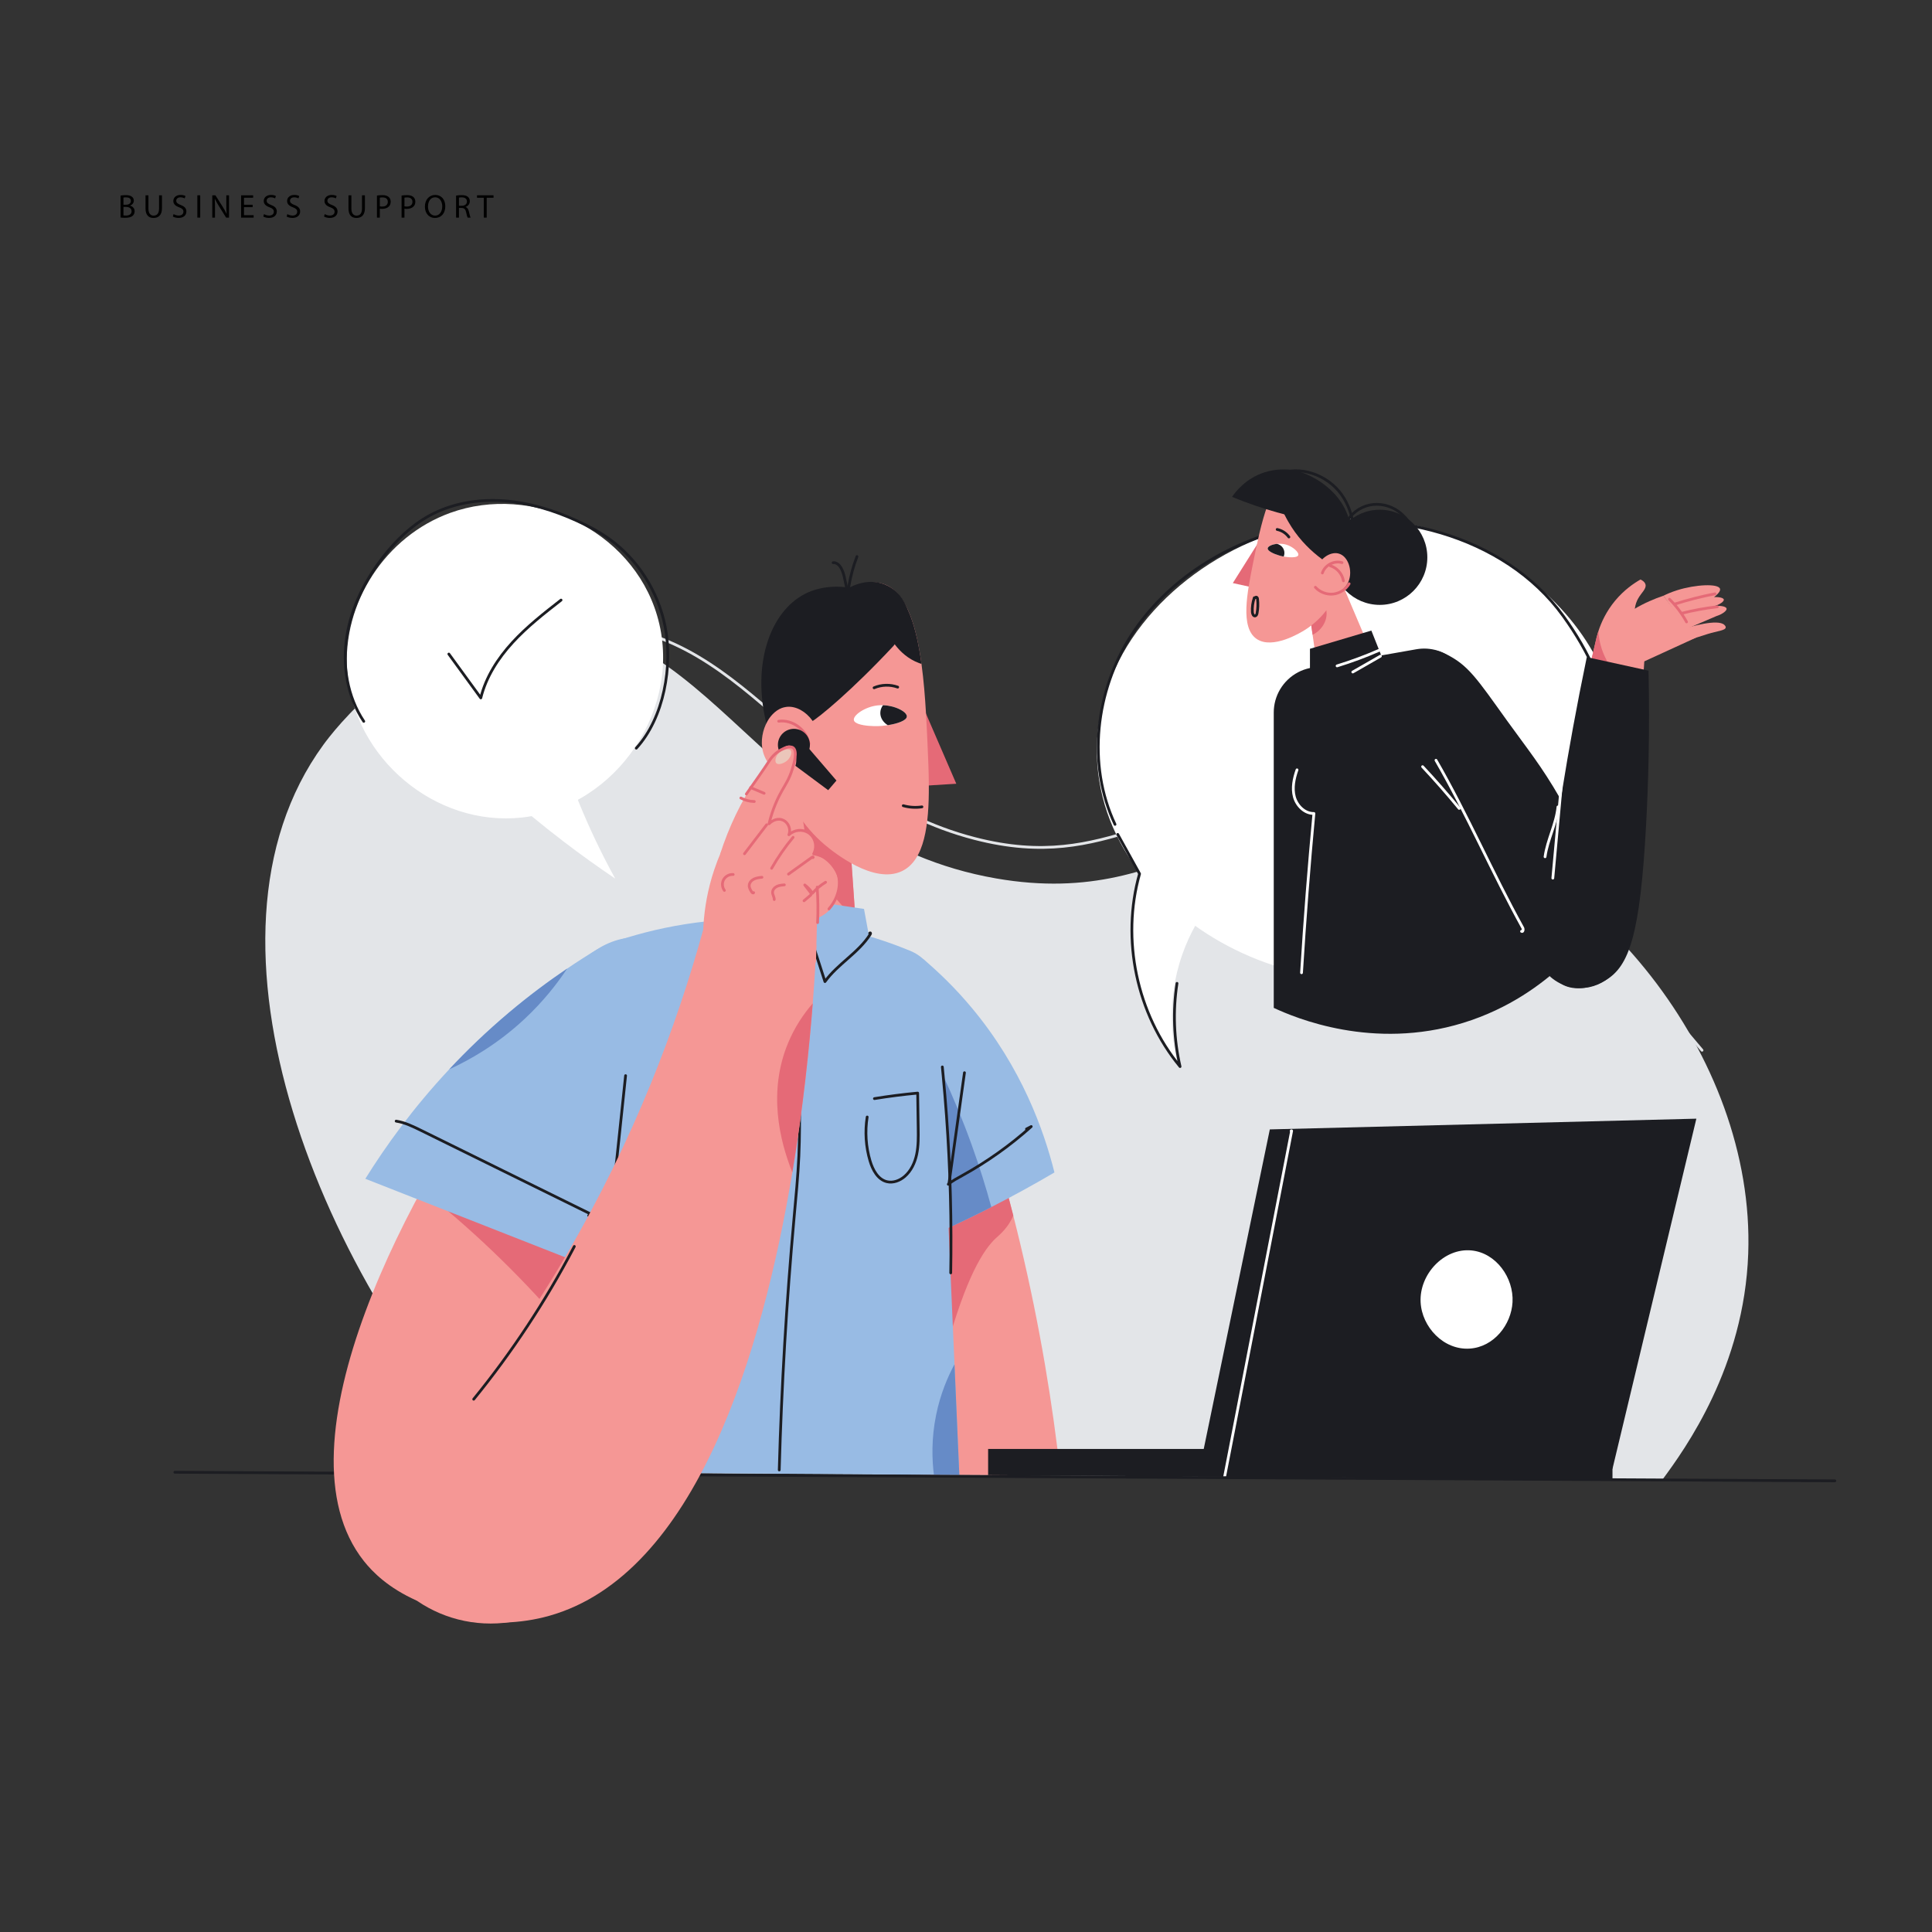 <?xml version="1.0" encoding="iso-8859-1"?>
<!-- Generator: Adobe Illustrator 24.0.1, SVG Export Plug-In . SVG Version: 6.00 Build 0)  -->
<svg version="1.1" id="Layer_1" xmlns="http://www.w3.org/2000/svg" xmlns:xlink="http://www.w3.org/1999/xlink" x="0px" y="0px"
	 viewBox="0 0 700 700" style="enable-background:new 0 0 700 700;" xml:space="preserve">
<rect x="0" y="0" width="700" height="700" fill="#333333" stroke="none"/>
<g>
	<defs>
		<path id="SVGID_1_" d="M80.279,532.589c194.838,1.315,389.677,2.63,584.515,3.945c0-132.267,0-264.534,0-396.801H80.279V532.589z"
			/>
	</defs>
	<clipPath id="SVGID_2_">
		<use xlink:href="#SVGID_1_"  style="overflow:visible;"/>
	</clipPath>
	<g style="clip-path:url(#SVGID_2_);">
		<path style="fill:#E3E5E8;" d="M633.415,454.205c-1.461,41.057-22.698,70.559-31.17,82.01
			c-61.762,83.481-193.15,100.288-290.646,72.453c-73.239-20.91-117.204-64.114-127.484-74.613
			c-67.069-68.501-118.56-193.437-66.99-264.15c3.028-4.152,30.371-40.94,73.5-44.2c66.55-5.03,86.05,77.91,170.3,92.57
			c68.38,11.89,88.22-37.06,151.48-22.52C577.167,310.64,635.968,382.463,633.415,454.205z"/>
		<path style="fill:none;stroke:#E3E5E8;stroke-linecap:round;stroke-linejoin:round;stroke-miterlimit:10;" d="M173.892,234.876
			c7.871-3.548,20.701-8.207,36.622-8.498c59.702-1.094,78.165,60.779,142.645,77.438c49.952,12.905,65.201-17.425,121.902-11.675
			c37.701,3.823,87.269,22.942,141.617,88.388"/>
	</g>
	<g style="clip-path:url(#SVGID_2_);">
		<path style="fill:#F59795;" d="M384.235,534.354c-20.52,0.21-41.03,0.42-61.55,0.62c5.18-60.85,10.36-121.71,15.54-182.57
			c9.14,22.57,18.22,48.44,26.1,77.38c0.95,3.5,1.89,7.05,2.81,10.65c0.83,3.28,1.66,6.61,2.46,9.97
			C376.865,480.795,381.425,509.045,384.235,534.354z"/>
		<path style="fill:#E56A77;" d="M367.135,440.435c-1.8,4.34-5.04,7.03-6,7.89c-4.83,4.29-11.22,14.64-18.39,40.85
			c-0.51-17.1-1.02-34.21-1.53-51.32c7.71-2.69,15.4-5.38,23.11-8.07C365.275,433.285,366.215,436.835,367.135,440.435z"/>
	</g>
	<g style="clip-path:url(#SVGID_2_);">
		<path style="fill:#1C1D22;" d="M614.623,405.317l-30.391,126.858l-117.589,3.444c-7.674-0.051-15.348-0.101-23.021-0.139
			c-3.216-0.025-6.433-0.038-9.649-0.063l2.165-10.434l23.946-115.778L614.623,405.317z"/>
		<path style="fill:#1C1D22;" d="M584.232,524.982v11.346c-17.844-0.114-35.7-0.241-53.544-0.354
			c-18.3-0.114-36.599-0.241-54.899-0.355c-7.077-0.051-14.154-0.101-21.231-0.139c-2.966-0.025-5.933-0.038-8.899-0.063
			c-17.914-0.114-35.84-0.228-53.755-0.342c-11.293-0.076-22.597-0.152-33.89-0.228v-9.864H584.232z"/>
		<path style="fill:#FFFFFF;" d="M533.143,453.059c-9.941-0.978-18.945,8.617-18.429,18.752c0.456,8.966,8.316,17.424,17.782,16.812
			c8.773-0.567,15.071-8.673,15.519-16.812C548.505,462.919,542.014,453.932,533.143,453.059z"/>
		<path style="fill:none;stroke:#FFFFFF;stroke-linecap:round;stroke-linejoin:round;stroke-miterlimit:10;" d="M443.621,535.48
			c0.684-3.495,1.355-7.003,2.039-10.498c7.433-38.407,14.892-76.827,22.325-115.246c0.025-0.165-0.291,0.051-0.127,0.089"/>
	</g>
	<path style="clip-path:url(#SVGID_2_);fill:#FFFFFF;" d="M580.125,299.455l-0.01,0.01c-1.36,2.94-2.91,5.79-4.65,8.56
		c-2.84,4.56-6.17,8.88-9.89,12.92c-1.61,1.74-3.29,3.42-5.04,5.05c-0.43,0.41-0.87,0.81-1.32,1.21c-1.51,1.36-3.07,2.68-4.67,3.95
		c-0.01,0-0.01,0.01-0.01,0.01c-1.01,0.81-2.03,1.59-3.07,2.35l-0.01,0.02c-0.1,0.07-0.19,0.14-0.29,0.21
		c-0.1,0.07-0.19,0.14-0.28,0.2c-0.09,0.07-0.19,0.13-0.28,0.2c0,0.01-0.01,0.01-0.02,0.02c-2.04,1.47-4.14,2.87-6.29,4.2
		c-4.3,2.66-8.8,5.03-13.45,7.07c-2.07,0.91-4.17,1.76-6.29,2.54c-14.05,5.16-29.13,7.42-43.75,5.92c-2.07-0.21-4.15-0.5-6.23-0.88
		c-0.59-0.09-1.19-0.2-1.77-0.32c-0.41-0.08-0.82-0.16-1.24-0.25c-3.36-0.69-6.73-1.58-10.06-2.66c-3.85-1.25-7.66-2.74-11.39-4.46
		c-28.09-12.89-51.63-38.73-52.67-71.21c-1.15-35.89,25.62-65.74,58.4-78.88c0.4-0.16,0.8-0.32,1.21-0.47
		c0.12-0.05,0.24-0.1,0.36-0.15c2.23-0.85,4.48-1.62,6.76-2.32c1.3-0.4,2.61-0.77,3.92-1.11c5.75-1.51,11.59-2.5,17.42-2.92
		c1.03-0.08,2.05-0.14,3.07-0.18h0.16c0.04-0.01,0.09-0.01,0.13-0.01c0.27-0.01,0.54-0.02,0.81-0.02c0.08-0.01,0.15-0.01,0.23-0.01
		c7.11-0.16,14.24,0.53,21.22,1.98c0.52,0.1,1.04,0.21,1.55,0.33c26.97,6.02,51.65,23.25,64.52,46c0.35,0.59,0.67,1.18,0.99,1.78
		v0.01c0.13,0.25,0.26,0.49,0.39,0.74c0.29,0.55,0.57,1.1,0.84,1.66c0.31,0.63,0.61,1.27,0.91,1.92l0.39,0.9
		c0.12,0.26,0.23,0.53,0.34,0.79c1.98,4.68,3.47,9.53,4.39,14.55c0.67,3.57,1.06,7.22,1.12,10.93
		C586.745,280.145,584.405,290.185,580.125,299.455z"/>
	<path style="clip-path:url(#SVGID_2_);fill:#FFFFFF;" d="M416.4,309.02c-2.784,6.412-9.467,24.162-4.54,46.006
		c3.294,14.603,10.374,24.812,14.763,30.204c-1.654-6.758-3.956-20.33,0.685-36.112c2.573-8.749,6.479-15.457,9.701-20.029
		C430.139,322.399,423.27,315.71,416.4,309.02z"/>
	
		<path style="clip-path:url(#SVGID_2_);fill:none;stroke:#1C1D22;stroke-linecap:round;stroke-linejoin:round;stroke-miterlimit:10;" d="
		M403.991,298.687c-10.231-21.661-7.067-48.441,5.925-68.567c12.992-20.127,34.878-33.693,58.249-38.957
		c34.458-7.761,76.741,2.253,98.248,32.054c9.09,12.595,16.947,28.419,17.154,44.232c0.224,17.09-3.772,34.221-11.576,49.429"/>
	
		<path style="clip-path:url(#SVGID_2_);fill:none;stroke:#1C1D22;stroke-linecap:round;stroke-linejoin:round;stroke-miterlimit:10;" d="
		M404.97,302.319c2.635,4.754,5.27,9.507,7.906,14.261c-6.706,23.813-1.042,50.757,14.684,69.854
		c-2.27-9.857-2.65-20.146-1.114-30.144"/>
	<path style="clip-path:url(#SVGID_2_);fill:#1C1D22;" d="M565.641,350.029c-6.717,6.199-18.548,15.371-35.576,20.595
		c-32.673,10.024-60.672-1.788-68.56-5.45v-107c0-1.48,0.19-2.91,0.56-4.28c0-0.03,0.02-0.06,0.02-0.08
		c1.61-5.86,6.38-10.5,12.54-11.78c0.17-0.04,0.34-0.07,0.51-0.1l2.09-0.37h0.01l13.43-2.37l6.88-1.21l2.9-0.51h0.01l12.67-2.23
		c5.24-0.93,10.42,0.73,14.1,4.19c0.47,0.5,0.96,1,1.43,1.51c1.27,1.5,2.28,3.26,2.94,5.21c21.328,62.997,26.401,75.947,28.53,83.72
		C561.338,334.302,564.626,346.315,565.641,350.029z"/>
	<g style="clip-path:url(#SVGID_2_);">
		<path style="fill:#F59795;" d="M596.041,235.445c-0.088,1.388-0.189,2.789-0.278,4.177c-0.227,3.382-0.442,6.765-0.669,10.159
			c-6.348-2.827-12.696-5.667-19.044-8.493c0.063-0.24,0.114-0.492,0.177-0.732c0.631-2.713,1.275-5.414,1.906-8.128
			c0.517,0.088,1.035,0.177,1.552,0.265C585.137,233.615,590.589,234.536,596.041,235.445z"/>
		<g>
			<path style="fill:#F59795;" d="M578.128,232.432c2.875-3.37,7.313-7.768,13.637-11.564c3.998-2.399,7.776-3.974,10.935-5.027
				c3.876,5.091,7.752,10.181,11.628,15.272c-6.264,2.87-12.528,5.74-18.792,8.609C589.733,237.292,583.931,234.862,578.128,232.432
				z"/>
			<path style="fill:#F59795;" d="M593.504,216.906c-0.505,0.896-0.972,2.07-1.174,3.635c-0.152,1.06-0.177,2.297-0.013,3.748
				c-4.291,2.461-8.569,4.909-12.848,7.37c-0.442,0.252-0.896,0.517-1.338,0.77c0.202-0.997,0.517-2.272,0.997-3.736
				c1.022-3.155,2.84-7.181,6.095-11.093c3.231-3.862,6.714-6.247,9.162-7.635c0.694,0.328,1.565,0.896,1.805,1.792
				C596.608,213.347,594.715,214.71,593.504,216.906z"/>
			<path style="fill:#E56A77;" d="M584.316,242.639c-0.252,0.038-5.073,0.606-8.09-2.082c0.631-2.713,1.275-5.414,1.906-8.128
				c0.202-0.997,0.517-2.272,0.997-3.736c0.038,0.732,0.113,1.502,0.24,2.322c0.038,0.214,0.063,0.429,0.101,0.644
				c0.063,0.341,0.139,0.682,0.215,1.035c0.025,0.139,0.063,0.278,0.101,0.429c0.025,0.139,0.063,0.278,0.101,0.417
				C580.997,237.818,582.979,240.884,584.316,242.639z"/>
			<path style="fill:#F59795;" d="M602.7,215.841c1.158-0.571,2.874-1.338,5.027-2.011c6.583-2.059,14.813-2.483,15.46-0.503
				c0.165,0.504-0.089,1.383-2.137,3.016c1.896-0.095,3.389,0.281,3.519,0.88c0.137,0.633-1.208,1.699-3.394,2.388
				c2.399-0.289,4.237,0.179,4.399,0.88c0.166,0.713-1.329,1.985-3.771,2.765c-3.519,1.508-7.039,3.017-10.558,4.525
				C608.398,223.801,605.549,219.821,602.7,215.841z"/>
			<path style="fill:#F59795;" d="M610.367,227.719c2.035-0.622,11.986-3.583,14.391-1.32c0.166,0.156,0.549,0.517,0.503,0.943
				c-0.119,1.111-3.072,1.289-6.505,2.357c-2.977,0.926-5.392,1.727-6.976,2.262C611.31,230.547,610.838,229.133,610.367,227.719z"
				/>
			<path style="fill:none;stroke:#E56A77;stroke-linecap:round;stroke-linejoin:round;stroke-miterlimit:10;" d="M606.733,218.88
				c4.801-1.528,9.691-2.774,14.637-3.73"/>
			<path style="fill:none;stroke:#E56A77;stroke-linecap:round;stroke-linejoin:round;stroke-miterlimit:10;" d="M609.287,222.221
				c4.249-1.082,8.572-1.875,12.929-2.372"/>
			<path style="fill:none;stroke:#E56A77;stroke-linecap:round;stroke-linejoin:round;stroke-miterlimit:10;" d="M604.88,217.112
				c2.447,2.42,4.539,5.199,6.187,8.22"/>
		</g>
	</g>
	<g style="clip-path:url(#SVGID_2_);">
		<circle style="fill:#1C1D22;" cx="499.911" cy="201.925" r="17.237"/>
		<path style="fill:none;stroke:#1C1D22;stroke-linecap:round;stroke-linejoin:round;stroke-miterlimit:10;" d="M487.803,189.381
			c1.649-3.24,4.845-5.626,8.401-6.381s7.404,0.103,10.362,2.217c0.988,0.706,1.878,1.542,2.702,2.433
			c1.286,1.391,2.437,2.957,3.033,4.755c0.596,1.798,0.582,3.862-0.359,5.506"/>
	</g>
	<g style="clip-path:url(#SVGID_2_);">
		<path style="fill:#F59795;" d="M500.517,244.986c-7.421,1.262-14.842,2.524-22.263,3.773c-0.896-6.247-1.779-12.507-2.675-18.767
			c-0.164-1.186-0.341-2.373-0.505-3.559c0.669-3.407,1.338-6.828,2.006-10.235c1.174-6.02,2.36-12.027,3.534-18.047
			C487.253,213.763,493.879,229.375,500.517,244.986z"/>
		<path style="fill:#E56A77;" d="M475.579,229.993c-0.164-1.186-0.341-2.373-0.505-3.559c0.669-3.407,1.338-6.828,2.006-10.235
			c1.717,1.098,2.966,2.739,3.407,4.606C481.271,224.238,479.289,228.176,475.579,229.993z"/>
	</g>
	<path style="clip-path:url(#SVGID_2_);fill:#1C1D22;" d="M474.622,235.071c7.416-2.2,14.831-4.399,22.247-6.599
		c2.325,5.845,4.651,11.689,6.976,17.534c-9.741,2.137-19.482,4.273-29.223,6.41C474.622,246.635,474.622,240.853,474.622,235.071z"
		/>
	<g style="clip-path:url(#SVGID_2_);">
		<path style="fill:#E56A77;" d="M457.501,194.048c-3.61,5.739-7.219,11.478-10.829,17.217c2.667,0.582,5.334,1.164,8.001,1.747
			C455.616,206.691,456.558,200.369,457.501,194.048z"/>
		<path style="fill:#F59795;" d="M468.862,171.399c-8.497,1.008-12.154,19.191-14.797,32.329
			c-2.238,11.129-4.758,23.655,1.225,27.759c5.793,3.973,16.053-2.353,17.334-3.142c10.298-6.35,16.732-19.686,14.843-32.629
			C485.703,183.619,476.467,170.496,468.862,171.399z"/>
		<path style="fill:#1C1D22;" d="M462.59,171.349c-3.791,3.718,3.522,16.516,4.166,17.645c6.171,10.8,15.621,16.242,20.703,18.668
			c0.674-1.673,5.648-14.593-1.423-25.492C479.755,172.486,466.187,167.822,462.59,171.349z"/>
		<path style="fill:#1C1D22;" d="M468.113,170.313c-2.112-0.3-5.758-0.52-9.931,0.814c-6.863,2.195-10.583,7.135-11.79,8.9
			c2.599,1.071,5.35,2.117,8.25,3.112c5.495,1.886,10.717,3.312,15.557,4.394C469.503,181.794,468.808,176.053,468.113,170.313z"/>
		<path style="fill:#FFFFFF;" d="M459.314,198.677c-0.103,0.919,2.011,1.95,4.091,2.561c0.548,0.167,1.083,0.301,1.589,0.394
			c0.037,0.01,0.076,0.014,0.115,0.018c0.551,0.1,1.249,0.192,1.966,0.244c1.497,0.099,3.048-0.011,3.309-0.721
			c0.371-1.01-1.927-3.159-4.449-3.868c-0.466-0.137-0.943-0.217-1.425-0.258c-0.644-0.06-1.286-0.051-1.884,0.013
			C460.828,197.262,459.385,197.948,459.314,198.677z"/>
		<path style="fill:#1C1D22;" d="M459.314,198.677c-0.103,0.919,2.011,1.95,4.091,2.561c0.548,0.167,1.083,0.301,1.589,0.394
			c0.037,0.01,0.076,0.014,0.115,0.018c0.698-1.67-0.05-3.594-1.708-4.348c-0.255-0.116-0.513-0.199-0.774-0.243
			C460.828,197.262,459.385,197.948,459.314,198.677z"/>
		<path style="fill:none;stroke:#1C1D22;stroke-linecap:round;stroke-linejoin:round;stroke-miterlimit:10;" d="M462.743,191.83
			c1.689,0.339,3.237,1.333,4.246,2.728"/>
		<path style="fill:none;stroke:#1C1D22;stroke-linecap:round;stroke-linejoin:round;stroke-miterlimit:10;" d="M488.909,204.067
			c2.759-8.242,2.178-17.883-2.894-24.941c-5.071-7.058-15.022-10.697-23.005-7.26"/>
		<path style="fill:#F59795;" d="M477.011,205.895c1.54-3.915,5.116-6.019,7.875-5.369c3.608,0.849,5.288,6.279,3.729,10.126
			c-1.459,3.602-5.748,5.791-10.172,4.808L477.011,205.895z"/>
		<path style="fill:none;stroke:#E56A77;stroke-linecap:round;stroke-linejoin:round;stroke-miterlimit:10;" d="M488.808,211.507
			c-1.201,2.059-3.419,3.49-5.79,3.735c-2.371,0.245-4.835-0.702-6.432-2.471"/>
		<path style="fill:none;stroke:#E56A77;stroke-linecap:round;stroke-linejoin:round;stroke-miterlimit:10;" d="M486.231,203.852
			c-2.845-0.856-6.213,0.918-7.116,3.749"/>
		<path style="fill:none;stroke:#E56A77;stroke-linecap:round;stroke-linejoin:round;stroke-miterlimit:10;" d="M481.953,204.972
			c2.443,0.741,4.377,2.947,4.793,5.466"/>
		<path style="fill:none;stroke:#1C1D22;stroke-linecap:round;stroke-linejoin:round;stroke-miterlimit:10;" d="M454.456,216.58
			c-0.572,1.668-0.81,3.449-0.697,5.208c0.042,0.659,0.418,1.527,1.057,1.362c0.419-0.108,0.58-0.608,0.656-1.034
			c0.295-1.644,0.353-3.33,0.174-4.991c-0.026-0.237-0.066-0.493-0.239-0.658c-0.173-0.164-0.522-0.146-0.592,0.082"/>
	</g>
	
		<path style="clip-path:url(#SVGID_2_);fill:none;stroke:#FFFFFF;stroke-linecap:round;stroke-linejoin:round;stroke-miterlimit:10;" d="
		M515.43,277.776c4.582,4.896,9.005,9.94,13.259,15.123"/>
	
		<path style="clip-path:url(#SVGID_2_);fill:none;stroke:#FFFFFF;stroke-linecap:round;stroke-linejoin:round;stroke-miterlimit:10;" d="
		M469.935,278.925c-1.11,3.14-1.83,6.58-0.96,9.8c0.88,3.22,3.75,6.08,7.08,6.01c-1.8,19.21-3.3,38.45-4.49,57.71"/>
	<g style="clip-path:url(#SVGID_2_);">
		<path style="fill:#1C1D22;" d="M588.825,341.695c0,9.01-7.3,16.31-16.3,16.31c-5.92,0-11.11-3.16-13.96-7.89
			c-0.04,0.01-0.07,0.02-0.11,0.03c-1.53-3.03-3.54-7.06-5.89-11.89c-0.27-0.57-0.49-1.04-0.65-1.36c-0.02-0.04-0.04-0.08-0.06-0.12
			v-0.01c-0.06-0.12-0.1-0.21-0.13-0.26c-0.38-0.78-0.76-1.56-1.14-2.34c-0.09-0.18-0.17-0.36-0.26-0.54
			c-8.31-17.05-16.63-34.11-24.93-51.17c-6.73-20.62-12.82-43.56-7.12-46.55c0.96-0.5,2.3-0.48,5.58,1.09
			c8.14,3.88,11.48,9.23,22.16,24.09c7.12,9.9,12.53,16.47,19.23,28.17c0.08,0.14,0.16,0.27,0.25,0.41v0.01
			c3.7,6.22,7.01,12.36,9.97,18.35c1.1,2.19,2.14,4.35,3.13,6.49c3.02,6.52,5.64,12.82,7.93,18.83c0,0,0,0,0,0.01
			C587.985,335.795,588.825,338.645,588.825,341.695z"/>
		<path style="fill:none;stroke:#FFFFFF;stroke-linecap:round;stroke-linejoin:round;stroke-miterlimit:10;" d="M520.28,275.453
			c11.393,19.743,20.409,40.767,31.434,60.717c0.304,0.55,0.079,1.639-0.431,1.272"/>
		<path style="fill:none;stroke:#FFFFFF;stroke-linecap:round;stroke-linejoin:round;stroke-miterlimit:10;" d="M564.48,292.358
			c-0.619,6.201-3.835,11.889-4.679,18.063"/>
	</g>
	
		<path style="clip-path:url(#SVGID_2_);fill:none;stroke:#FFFFFF;stroke-linecap:round;stroke-linejoin:round;stroke-miterlimit:10;" d="
		M499.811,235.556c-5.005,2.196-10.136,4.104-15.361,5.709"/>
	
		<path style="clip-path:url(#SVGID_2_);fill:none;stroke:#FFFFFF;stroke-linecap:round;stroke-linejoin:round;stroke-miterlimit:10;" d="
		M500.157,237.746c-3.337,1.911-6.674,3.823-10.011,5.734"/>
	<g style="clip-path:url(#SVGID_2_);">
		<path style="fill:#1C1D22;" d="M581.614,355.234c8.686-5.06,12.633-16.416,14.802-56.438c0.786-14.495,1.376-33.452,0.88-55.806
			c-7.457-1.634-14.915-3.268-22.373-4.902c-7.456,35.93-11.566,64.314-13.952,84.087c-1.563,12.959-3.263,29.492,4.929,34.417
			C570.529,359.374,577.219,357.794,581.614,355.234z"/>
		<path style="fill:none;stroke:#FFFFFF;stroke-linecap:round;stroke-linejoin:round;stroke-miterlimit:10;" d="M565.688,284.42
			c-1.023,11.247-2.047,22.493-3.07,33.74"/>
	</g>
	<g style="clip-path:url(#SVGID_2_);">
		<path style="fill:#F59795;" d="M310.835,345.945c-15.66-1.96-31.32-3.92-46.98-5.87c6.41-28.68,12.82-57.36,19.23-86.04
			c5.17,11.25,10.33,22.51,15.5,33.77c3.23,7.04,6.46,14.08,9.69,21.12c0.07,1.03,0.14,2.07,0.21,3.1c0.2,2.82,0.4,5.64,0.59,8.46
			c0.28,4.08,0.57,8.17,0.85,12.25C310.235,337.134,310.535,341.535,310.835,345.945z"/>
		<path style="fill:#E56A77;" d="M309.925,332.735c-4.23-3.61-9.38-9.1-13.36-16.89c-7.48-14.66-6.13-28.4-5.39-33.43
			c1.67,0.93,3.34,1.87,5.01,2.8c4.11,8.94,8.21,17.88,12.3,26.81c0.2,2.82,0.4,5.64,0.59,8.46
			C309.355,324.565,309.645,328.655,309.925,332.735z"/>
	</g>
	<g style="clip-path:url(#SVGID_2_);">
		<path style="fill:none;stroke:#1C1D22;stroke-linecap:round;stroke-linejoin:round;stroke-miterlimit:10;" d="M322.503,289.74
			c3.133,0.804,6.449,0.889,9.619,0.247"/>
		<path style="fill:#E56A77;" d="M332.8,252.32c4.562,10.549,9.123,21.098,13.685,31.647c-4.619,0.285-9.238,0.57-13.856,0.855
			C332.686,273.989,332.743,263.155,332.8,252.32z"/>
		<path style="fill:#F59795;" d="M336.535,284.585c0.07,14.22-1.52,27.09-9.72,31.03c-10.19,4.9-24.72-6.8-27.83-9.41
			c-0.17-0.14-0.3-0.26-0.4-0.34c-7.56-6.45-13.18-15.41-16.22-25.34v-0.01c-0.03-0.09-0.06-0.18-0.09-0.28v-0.01
			c-0.94-3.13-1.63-6.35-2.03-9.62c-0.12-0.89-0.21-1.77-0.28-2.66c-0.01-0.01,0-0.02,0-0.02c-0.02-0.26-0.04-0.54-0.06-0.8
			c-0.18-2.79-0.16-5.6,0.09-8.4c0.31-3.82,1.03-7.63,2.17-11.36c4.25-13.82,14.71-27.53,24.89-33.37c0.1-0.07,0.2-0.12,0.3-0.18
			c4.32-2.42,8.57-3.41,12.27-2.38c2.41,0.67,4.45,2.16,6.19,4.29c1.6,1.97,2.93,4.5,4.05,7.43c1.88,4.91,3.14,10.96,4.01,17.41
			c0.8,5.85,1.29,12.03,1.64,18.02v0.01c0.22,3.73,0.38,7.38,0.54,10.83C336.285,274.425,336.505,279.595,336.535,284.585z"/>
		<path style="fill:#1C1D22;" d="M328.675,220.644c-0.072,1.964-0.429,4.948-1.858,8.244c-0.939,2.166-2.076,3.854-3.049,5.08v0.01
			c-14.979,16.098-27.38,26.284-29.87,27.58c-2.37,1.233-4.87,2.34-4.87,2.34c-0.74,0.33-1.47,0.64-2.18,0.93h-0.01
			c-2.65,1.08-5.05,1.92-7.13,2.58c-0.11,0.03-0.22,0.07-0.32,0.1c-0.28,0.09-0.55,0.17-0.82,0.25c-0.19-0.79-0.67-2.98-1.01-6.07
			v-0.01c-4.995-20.995,1.339-39.871,13.997-46.457c2.608-1.357,7.961-3.481,16.213-2.298c0.435-0.261,7.133-4.128,13.926-0.659
			C326.715,214.828,328.359,219.648,328.675,220.644z"/>
		<path style="fill:#FFFFFF;" d="M328.565,259.604c-0.07,1.48-3.46,2.62-6.91,3.14c-0.21,0.03-0.41,0.06-0.61,0.09
			c-0.96,0.14-1.89,0.23-2.76,0.25c-0.06,0.01-0.13,0.01-0.2,0c-0.95,0.03-2.14,0-3.35-0.1c-2.54-0.22-5.11-0.81-5.36-2.06
			c-0.36-1.79,4.04-4.8,8.45-5.33c0.7-0.09,1.4-0.11,2.09-0.08c0.13,0,0.25,0.01,0.37,0.02c1.09,0.06,2.16,0.24,3.15,0.5
			C326.395,256.845,328.635,258.364,328.565,259.604z"/>
		<path style="fill:none;stroke:#1C1D22;stroke-linecap:round;stroke-linejoin:round;stroke-miterlimit:10;" d="M325.253,248.956
			c-2.747-0.988-5.865-0.901-8.553,0.239"/>
		<path style="fill:#F59795;" d="M297.045,267.114l-4.14,13.31l-0.16,0.53l-0.57,1.82c-3.17,0.21-6.17-0.49-8.7-1.83
			c-0.41-0.22-0.81-0.46-1.2-0.71v-0.01c-1.87-1.22-3.42-2.82-4.51-4.67c-0.63-1.08-1.1-2.25-1.39-3.47
			c-0.85-3.57-0.1-7.64,1.7-10.78v-0.01c0.54-0.96,1.19-1.83,1.92-2.57c0.95-0.98,2.05-1.74,3.25-2.2c0.46-0.16,0.93-0.29,1.41-0.36
			c0.2-0.04,0.39-0.06,0.59-0.08c3.22-0.25,6.74,1.68,9.17,5.09C295.605,262.835,296.535,264.845,297.045,267.114z"/>
		<path style="fill:none;stroke:#E56A77;stroke-linecap:round;stroke-linejoin:round;stroke-miterlimit:10;" d="M282.13,261.31
			c4.988-0.698,10.172,3.146,10.951,8.123"/>
		<path style="fill:#1C1D22;" d="M328.565,259.604c-0.07,1.48-3.46,2.62-6.91,3.14c-1.64-1.01-2.7-2.61-2.7-4.41
			c0-1.03,0.35-2,0.96-2.82c0.13,0,0.25,0.01,0.37,0.02c1.09,0.06,2.16,0.24,3.15,0.5
			C326.395,256.845,328.635,258.364,328.565,259.604z"/>
		<path style="fill:none;stroke:#1C1D22;stroke-linecap:round;stroke-linejoin:round;stroke-miterlimit:10;" d="M310.495,201.655
			c-1.33,3.45-2.31,7.02-2.91,10.66c-0.09,0.5-0.17,1-0.23,1.5c-0.04,0.21-0.06,0.43-0.09,0.64"/>
		<path style="fill:none;stroke:#1C1D22;stroke-linecap:round;stroke-linejoin:round;stroke-miterlimit:10;" d="M308.205,216.285
			c-0.51-0.71-0.87-1.48-1.15-2.29c-0.15-0.44-0.27-0.88-0.38-1.34c-0.57-2.31-0.78-4.8-1.95-6.86c-0.6-1.06-1.65-2.06-2.85-1.92"/>
		<path style="fill:none;stroke:#1C1D22;stroke-linecap:round;stroke-linejoin:round;stroke-miterlimit:10;" d="M327.274,291.917
			c2.189,0.62,4.512,0.765,6.762,0.422"/>
		<g>
			<circle style="fill:#1C1D22;" cx="287.648" cy="269.873" r="5.8"/>
			<polygon style="fill:#1C1D22;" points="283.754,274.167 300.069,286.298 303.063,282.807 291.111,268.894 			"/>
		</g>
		<path style="fill:#1C1D22;" d="M333.875,240.565c-0.3-0.1-0.6-0.21-0.91-0.32c-3.91-1.48-6.72-4.07-8.68-6.65v-0.01
			c-2.52-3.31-3.63-6.59-3.92-7.47c1.81-3.46,3.62-6.93,5.45-10.39c1.6,1.97,2.93,4.5,4.05,7.43
			C331.745,228.065,333.005,234.114,333.875,240.565z"/>
	</g>
	<g style="clip-path:url(#SVGID_2_);">
		<g>
			<path style="fill:#FFFFFF;" d="M163.076,185.845c-23.243,8.428-39.157,32.434-37.287,57.447
				c2.334,31.218,31.801,56.423,63.439,52.9c34.319-3.822,58.645-40.052,48.847-73.186
				C228.841,191.779,192.779,175.075,163.076,185.845z"/>
			<path style="fill:#FFFFFF;" d="M182.22,286.797c6.698,5.944,14.047,12.05,22.072,18.178c6.357,4.854,12.581,9.294,18.605,13.355
				c-2.328-4.228-4.643-8.707-6.904-13.438c-4.292-8.984-7.782-17.604-10.633-25.67C197.647,281.746,189.933,284.271,182.22,286.797
				z"/>
		</g>
		<path style="fill:none;stroke:#1C1D22;stroke-linecap:round;stroke-linejoin:round;stroke-miterlimit:10;" d="M131.799,261.358
			c-5.979-8.926-7.814-20.271-6.12-30.88c1.693-10.609,6.717-20.503,13.349-28.954c4.612-5.878,10.098-11.191,16.662-14.759
			c8.129-4.419,17.634-5.975,26.863-5.312c9.229,0.663,18.209,3.462,26.627,7.302c3.913,1.785,7.734,3.803,11.245,6.286
			c10.572,7.475,18.008,19.175,20.537,31.873c2.839,14.255-0.34,33.122-10.428,44.161"/>
		<path style="fill:none;stroke:#1C1D22;stroke-linecap:round;stroke-linejoin:round;stroke-miterlimit:10;" d="M162.625,236.974
			c3.86,5.297,7.719,10.594,11.579,15.891c1.863-7.568,6.22-14.337,11.485-20.083s11.443-10.567,17.589-15.359"/>
	</g>
	<g style="clip-path:url(#SVGID_2_);">
		<path style="fill:#98BBE4;" d="M382.045,424.805c-7.13,4.19-14.75,8.4-22.87,12.54c-2.36,1.21-4.76,2.41-7.21,3.6
			c-2.5,1.21-4.97,2.39-7.42,3.52c-4.8,2.23-9.5,4.3-14.09,6.24c1.34-34.42,2.68-68.84,4.02-103.25
			c5.73,4.84,11.79,10.71,17.69,17.8C370.155,386.835,378.195,409.455,382.045,424.805z"/>
		<path style="fill:#668BC7;" d="M359.175,437.345c-2.36,1.21-4.76,2.41-7.21,3.6c-2.5,1.21-4.97,2.39-7.42,3.52
			c-0.15-18.27-1.1-36.54-2.82-54.73c3.51,7.53,7.01,15.86,10.3,24.98C354.885,422.645,357.235,430.225,359.175,437.345z"/>
		<path style="fill:#98BBE4;" d="M347.605,534.895c-3.05,0.01-6.11,0.02-9.16,0.02c-55.72,0.15-111.43,0.3-167.14,0.44
			c10.47-57.25,20.95-114.51,31.43-171.76c1.86-10.2,9.03-18.64,18.83-22.04c15.01-5.21,36.16-10,61.28-8.17
			c19.18,1.39,35.09,6.23,46.87,11.08c4.49,1.84,7.86,5.53,9.38,9.98c0.77,2.24,0.86,4.1,0.89,4.73c0.2,5.58,2.3,53.93,5.39,124.74
			c0.15,3.41,0.3,6.87,0.46,10.39c0.45,10.16,0.9,20.73,1.38,31.67C347.345,528.925,347.475,531.895,347.605,534.895z"/>
		<polygon style="fill:#98BBE4;" points="316.7,349.166 313.045,329.325 259.453,321.436 257.896,343.829 		"/>
		<path style="fill:none;stroke:#1C1D22;stroke-linecap:round;stroke-linejoin:round;stroke-miterlimit:10;" d="M344.465,461.185
			c0.08-4.45,0.11-8.89,0.1-13.34c-0.06-19.4-1.01-38.8-2.84-58.11v-0.01c-0.09-1.05-0.2-2.1-0.3-3.15"/>
		<path style="fill:none;stroke:#1C1D22;stroke-linecap:round;stroke-linejoin:round;stroke-miterlimit:10;" d="M292.721,336.55
			c2.058,6.365,4.115,12.73,6.173,19.096c4.628-6.433,12.167-10.413,16.394-17.116c0.099-0.156,0.192-0.371,0.07-0.51
			s-0.381,0.155-0.2,0.191"/>
		<path style="fill:none;stroke:#1C1D22;stroke-linecap:round;stroke-linejoin:round;stroke-miterlimit:10;" d="M292.629,336.254
			c-4.617,6.577-8.384,13.749-11.178,21.283c-2.31-2.948-4.594-5.917-6.85-8.906c-3.744-4.959-7.416-9.978-10.805-15.186"/>
		<path style="fill:none;stroke:#1C1D22;stroke-linecap:round;stroke-linejoin:round;stroke-miterlimit:10;" d="M316.82,398.043
			c5.199-0.844,10.426-1.51,15.671-1.997c0.063,4.272,0.126,8.544,0.189,12.815c0.046,3.118,0.089,6.266-0.543,9.32
			c-0.633,3.054-2.007,6.048-4.374,8.079c-1.75,1.501-4.143,2.424-6.388,1.896c-3.314-0.779-5.179-4.283-6.146-7.547
			c-1.521-5.134-1.878-10.61-1.035-15.899"/>
		<path style="fill:none;stroke:#1C1D22;stroke-linecap:round;stroke-linejoin:round;stroke-miterlimit:10;" d="M289.482,356.699
			c0.066,13.849,0.132,27.698,0.199,41.547c0.033,6.856,0.065,13.716-0.238,20.566c-0.33,7.453-1.057,14.881-1.727,22.311
			c-2.744,30.423-4.539,60.932-5.382,91.467"/>
		<path style="fill:none;stroke:#1C1D22;stroke-linecap:round;stroke-linejoin:round;stroke-miterlimit:10;" d="M349.441,388.663
			c-1.869,13.383-3.738,26.765-5.607,40.148"/>
		<path style="fill:none;stroke:#1C1D22;stroke-linecap:round;stroke-linejoin:round;stroke-miterlimit:10;" d="M343.592,429.079
			c1.517-1.258,3.276-2.18,5.002-3.132c8.984-4.954,17.403-10.932,25.043-17.78c-0.572,0.296-1.145,0.593-1.717,0.889"/>
		<path style="fill:#668BC7;" d="M347.605,534.895c-3.05,0.01-6.11,0.02-9.16,0.02c-0.81-6.07-1.01-13.72,0.73-22.25
			c1.54-7.59,4.19-13.77,6.66-18.36c0.45,10.16,0.9,20.73,1.38,31.67C347.345,528.925,347.475,531.895,347.605,534.895z"/>
	</g>
</g>
<path style="fill:none;stroke:#1C1D22;stroke-linecap:round;stroke-linejoin:round;stroke-miterlimit:10;" d="M63.355,533.425
	c20.02,0.1,40.04,0.21,60.05,0.31c6.84,0.04,13.7,0.07,20.53,0.11c13.39,0.07,26.79,0.14,40.18,0.21
	c31.42,0.16,62.83,0.32,94.24,0.48c8.46,0.05,16.92,0.09,25.38,0.13c13.19,0.07,26.38,0.14,39.57,0.21
	c20.91,0.1,41.83,0.21,62.74,0.32c3.47,0.02,6.92,0.03,10.38,0.05c8.26,0.04,16.53,0.09,24.79,0.13c3.8,0.03,7.59,0.04,11.39,0.06
	c17.56,0.09,35.13,0.19,52.69,0.27c20.83,0.11,41.67,0.22,62.51,0.33c11.48,0.06,22.96,0.12,34.44,0.18
	c3.56,0.01,7.12,0.03,10.67,0.05c17.31,0.08,34.58,0.18,51.88,0.27"/>
<g>
	<g>
		<path style="fill:#F59795;" d="M260.895,309.529c3.234-10.095,7.627-19.104,12.983-27.144c0.011-0.016,0.029-0.044,0.04-0.06
			c1.34-2.007,8.916-13.349,12.495-12.115c1.962,0.676,2.087,4.913,2.091,5.16c0.062,3.079-1.805,4.298-5.512,11.31
			c-3.415,6.461-4.545,6.895-5.92,15.841c-0.335,2.18-2.46,5.889-6.385,7.602C266.251,312.059,261.799,309.976,260.895,309.529z"/>
		<path style="fill:#F59795;" d="M255.305,350.033c-0.921-7.7-1.365-20.471,3.481-34.932c1.504-4.489,3.29-8.458,5.123-11.902
			c1.539-2.891,5.148-3.179,10.704-5.018c6.326-2.094,8.239-1.479,9.253-0.963c1.987,1.011,3.015,2.909,3.533,4.181
			c2.488-1.077,5.358-0.36,6.939,1.668c1.378,1.768,1.563,4.256,0.462,6.312c6.099,1.987,9.864,7.754,9.186,13.419
			c-0.522,4.362-3.617,8.16-7.949,9.926c-0.132,5.286-0.263,10.573-0.395,15.859c-2.803,1.911-9.768,6.111-19.653,6.547
			C265.745,355.581,258.224,351.73,255.305,350.033z"/>
		<path style="fill:none;stroke:#E56A77;stroke-linecap:round;stroke-linejoin:round;stroke-miterlimit:10;" d="M262.459,322.613
			c-0.829-1.107-0.939-2.704-0.271-3.914c0.669-1.21,2.08-1.967,3.458-1.854"/>
		<path style="fill:none;stroke:#E56A77;stroke-linecap:round;stroke-linejoin:round;stroke-miterlimit:10;" d="M273.047,323.421
			c-0.061,0.272-0.476,0.072-0.63-0.16c-0.495-0.746-1.009-1.56-0.966-2.453c0.048-0.999,0.811-1.85,1.707-2.294
			c0.896-0.444,1.914-0.556,2.909-0.661"/>
		<path style="fill:none;stroke:#E56A77;stroke-linecap:round;stroke-linejoin:round;stroke-miterlimit:10;" d="M280.519,325.926
			c0.036-0.892-0.598-1.7-0.604-2.593c-0.006-0.935,0.703-1.756,1.543-2.166c0.84-0.41,1.797-0.492,2.73-0.567"/>
		<path style="fill:none;stroke:#E56A77;stroke-linecap:round;stroke-linejoin:round;stroke-miterlimit:10;" d="M269.739,309.323
			c2.679-3.502,5.357-7.005,8.036-10.507"/>
		<path style="fill:none;stroke:#E56A77;stroke-linecap:round;stroke-linejoin:round;stroke-miterlimit:10;" d="M279.568,314.606
			c2.256-3.963,4.864-7.726,7.782-11.229"/>
		<path style="fill:none;stroke:#E56A77;stroke-linecap:round;stroke-linejoin:round;stroke-miterlimit:10;" d="M285.685,316.706
			c2.833-2.029,5.665-4.059,8.498-6.088c0.13-0.093,0.313-0.186,0.436-0.084c0.123,0.102-0.148,0.318-0.159,0.158"/>
		<path style="fill:none;stroke:#E56A77;stroke-linecap:round;stroke-linejoin:round;stroke-miterlimit:10;" d="M291.317,326.365
			c0.727-0.614,1.454-1.229,2.181-1.843c0.167-0.141,0.344-0.299,0.386-0.514c0.052-0.267-0.123-0.52-0.289-0.737
			c-0.672-0.879-1.345-1.758-2.017-2.636c1.108,0.806,2.059,1.827,2.784,2.99c1.372-1.557,2.985-2.903,4.764-3.973"/>
		<path style="fill:none;stroke:#E56A77;stroke-linecap:round;stroke-linejoin:round;stroke-miterlimit:10;" d="M296.232,334.274
			c0.196-4.277,0.147-8.566-0.149-12.837"/>
		<path style="fill:#EBC6BA;" d="M286.367,271.766c-0.847-0.722-3.41,0.043-4.588,1.565c-0.788,1.018-1.185,2.67-0.41,3.268
			c0.867,0.669,3.004-0.131,4.135-1.317C286.531,274.206,287.116,272.404,286.367,271.766z"/>
	</g>
	<path style="fill:none;stroke:#E56A77;stroke-linecap:round;stroke-linejoin:round;stroke-miterlimit:10;" d="M270.421,287.698
		c3.379-4.789,6.128-8.708,8.296-12.007c0.456-0.694,1.794-2.742,4.315-4.046c0.861-0.446,3.104-1.589,4.307-0.723
		c1.71,1.231,0.316,5.806-0.255,7.682c-1.103,3.621-2.555,5.73-3.787,7.898c-1.478,2.602-3.345,6.529-4.671,11.967
		c1.347-1.327,3.365-2.183,5.242-1.251c1.834,0.911,2.742,3.336,1.958,5.228c1.996-1.836,4.94-2.106,7.084-0.729
		c2.429,1.56,3.327,4.908,1.893,7.662c1.153,0.187,5.058,0.969,7.439,4.317c2.98,4.19,2.382,10.724-1.911,15.629"/>
	<path style="fill:none;stroke:#E56A77;stroke-linecap:round;stroke-linejoin:round;stroke-miterlimit:10;" d="M271.968,285.36
		c1.63,0.689,3.26,1.378,4.89,2.068"/>
	<path style="fill:none;stroke:#E56A77;stroke-linecap:round;stroke-linejoin:round;stroke-miterlimit:10;" d="M268.426,289.129
		c1.491,0.801,3.174,1.242,4.866,1.277"/>
</g>
<g>
	<path style="fill:#F59795;" d="M216.606,343.829c-6.71,6.767-18.255,18.972-30.762,35.613
		c-37.045,49.291-87.442,144.046-53.979,186.189c3.096,3.899,8.768,9.688,19.139,14.307c16.726-33.585,33.451-67.169,50.177-100.753
		c14.607-30.409,29.214-60.818,43.821-91.227C235.536,373.248,226.071,358.538,216.606,343.829z"/>
	<path style="fill:#E56A77;" d="M154.067,431.986c7.753,6.201,15.914,13.238,24.255,21.192c8.724,8.318,16.443,16.49,23.234,24.255
		c3.745-7.064,7.49-14.128,11.234-21.192C193.216,448.157,173.641,440.072,154.067,431.986z"/>
</g>
<g>
	<path style="fill:#98BBE4;" d="M254.865,379.295c-12.95,26.89-25.9,53.78-38.84,80.67c-27.89-10.96-55.78-21.91-83.66-32.87
		c7.35-11.8,17.25-25.6,30.39-39.65c6.43-6.88,13.63-13.81,21.69-20.6c7.16-6.03,14.24-11.3,21.05-15.91
		c3.79-2.57,7.51-4.94,11.11-7.11c10.322-6.672,23.959-5.476,32.951,2.885C258.527,355.051,260.724,368.524,254.865,379.295z"/>
	<path style="fill:none;stroke:#1C1D22;stroke-linecap:round;stroke-linejoin:round;stroke-miterlimit:10;" d="M226.661,389.725
		c-1.067,10.148-2.134,20.296-3.201,30.445c-0.176,1.671-0.353,3.348-0.769,4.975c-0.284,1.109-0.678,2.19-1.175,3.221"/>
	<path style="fill:none;stroke:#1C1D22;stroke-linecap:round;stroke-linejoin:round;stroke-miterlimit:10;" d="M143.533,406.206
		c3.202,0.503,6.165,1.954,9.073,3.387c20.875,10.287,41.749,20.573,62.624,30.86c-0.643-0.014-1.286-0.027-1.929-0.041"/>
	<path style="fill:#668BC7;" d="M205.495,350.935c-3.57,5.391-8.571,11.839-15.428,18.243c-9.943,9.286-19.966,14.906-27.312,18.267
		c6.43-6.88,13.63-13.81,21.69-20.6C191.605,360.815,198.685,355.545,205.495,350.935z"/>
</g>
<circle style="fill:#F59795;" cx="177.776" cy="540.932" r="47.307"/>
<g>
	<path style="fill:#F59795;" d="M295.795,342.374c-0.18,3.99-0.56,11.37-1.32,21.16c-1.22,15.62-3.41,37.37-7.39,61.24
		c-10.84,65.02-34.87,145.71-88.14,160.68c-5.11,1.43-10.55,2.28-16.36,2.43c-0.93-31.39-1.87-62.78-2.8-94.16
		c8.46-11.73,16.93-24.56,25.13-38.54c24.98-42.58,40.28-83.55,49.88-118.36C268.465,338.675,282.135,340.525,295.795,342.374z"/>
	<path style="fill:none;stroke:#1C1D22;stroke-linecap:round;stroke-linejoin:round;stroke-miterlimit:10;" d="M208.089,451.612
		c-0.107,0.204-0.214,0.408-0.321,0.612c-10.186,19.386-22.311,37.751-36.137,54.734"/>
	<path style="fill:#E56A77;" d="M294.475,363.535c-1.22,15.62-3.41,37.37-7.39,61.24c-4.7-11.66-8.85-29.33-1.53-46.92
		C287.965,372.065,291.185,367.325,294.475,363.535z"/>
</g>
<g>
	<rect x="40.229" y="70.324" style="fill:none;" width="206.609" height="48.896"/>
	<path d="M43.685,70.868c0.456-0.096,1.175-0.168,1.907-0.168c1.043,0,1.715,0.18,2.219,0.588c0.42,0.312,0.672,0.791,0.672,1.427
		c0,0.78-0.516,1.464-1.367,1.775v0.023c0.768,0.192,1.667,0.828,1.667,2.027c0,0.695-0.276,1.224-0.684,1.619
		c-0.564,0.516-1.475,0.756-2.794,0.756c-0.72,0-1.271-0.048-1.619-0.097V70.868z M44.728,74.178h0.947
		c1.104,0,1.751-0.576,1.751-1.355c0-0.947-0.72-1.319-1.775-1.319c-0.48,0-0.755,0.036-0.923,0.072V74.178z M44.728,78.051
		c0.204,0.036,0.503,0.049,0.875,0.049c1.079,0,2.075-0.396,2.075-1.571c0-1.104-0.947-1.56-2.087-1.56h-0.863V78.051z"/>
	<path d="M53.776,70.759v4.786c0,1.811,0.803,2.578,1.883,2.578c1.199,0,1.967-0.791,1.967-2.578v-4.786h1.056v4.714
		c0,2.482-1.308,3.502-3.059,3.502c-1.655,0-2.902-0.947-2.902-3.454v-4.762H53.776z"/>
	<path d="M62.896,77.572c0.468,0.288,1.151,0.528,1.871,0.528c1.067,0,1.691-0.564,1.691-1.38c0-0.756-0.432-1.188-1.523-1.606
		c-1.319-0.468-2.135-1.151-2.135-2.291c0-1.26,1.043-2.195,2.614-2.195c0.828,0,1.427,0.192,1.787,0.396l-0.288,0.852
		c-0.264-0.145-0.803-0.384-1.535-0.384c-1.103,0-1.523,0.659-1.523,1.211c0,0.756,0.492,1.127,1.607,1.56
		c1.367,0.527,2.063,1.187,2.063,2.374c0,1.248-0.923,2.327-2.831,2.327c-0.779,0-1.631-0.229-2.063-0.516L62.896,77.572z"/>
	<path d="M72.543,70.759v8.084H71.5v-8.084H72.543z"/>
	<path d="M76.912,78.843v-8.084h1.139l2.591,4.09c0.6,0.948,1.067,1.8,1.451,2.627l0.024-0.012c-0.096-1.08-0.12-2.063-0.12-3.322
		v-3.383h0.983v8.084h-1.055l-2.566-4.102c-0.564-0.899-1.104-1.823-1.511-2.698l-0.036,0.012c0.06,1.02,0.084,1.991,0.084,3.334
		v3.454H76.912z"/>
	<path d="M91.538,75.053h-3.142v2.914h3.502v0.876h-4.545v-8.084h4.365v0.876h-3.322v2.555h3.142V75.053z"/>
	<path d="M95.656,77.572c0.468,0.288,1.151,0.528,1.871,0.528c1.067,0,1.691-0.564,1.691-1.38c0-0.756-0.432-1.188-1.523-1.606
		c-1.319-0.468-2.135-1.151-2.135-2.291c0-1.26,1.043-2.195,2.614-2.195c0.828,0,1.427,0.192,1.787,0.396l-0.288,0.852
		c-0.264-0.145-0.803-0.384-1.535-0.384c-1.103,0-1.523,0.659-1.523,1.211c0,0.756,0.492,1.127,1.607,1.56
		c1.367,0.527,2.063,1.187,2.063,2.374c0,1.248-0.923,2.327-2.831,2.327c-0.779,0-1.631-0.229-2.063-0.516L95.656,77.572z"/>
	<path d="M104.116,77.572c0.468,0.288,1.151,0.528,1.871,0.528c1.067,0,1.691-0.564,1.691-1.38c0-0.756-0.432-1.188-1.523-1.606
		c-1.319-0.468-2.135-1.151-2.135-2.291c0-1.26,1.043-2.195,2.614-2.195c0.828,0,1.427,0.192,1.787,0.396l-0.288,0.852
		c-0.264-0.145-0.803-0.384-1.535-0.384c-1.103,0-1.523,0.659-1.523,1.211c0,0.756,0.492,1.127,1.607,1.56
		c1.367,0.527,2.063,1.187,2.063,2.374c0,1.248-0.923,2.327-2.831,2.327c-0.779,0-1.631-0.229-2.063-0.516L104.116,77.572z"/>
	<path d="M117.664,77.572c0.468,0.288,1.151,0.528,1.871,0.528c1.067,0,1.691-0.564,1.691-1.38c0-0.756-0.432-1.188-1.523-1.606
		c-1.319-0.468-2.135-1.151-2.135-2.291c0-1.26,1.043-2.195,2.614-2.195c0.828,0,1.427,0.192,1.787,0.396l-0.288,0.852
		c-0.264-0.145-0.803-0.384-1.535-0.384c-1.103,0-1.523,0.659-1.523,1.211c0,0.756,0.492,1.127,1.607,1.56
		c1.367,0.527,2.063,1.187,2.063,2.374c0,1.248-0.923,2.327-2.831,2.327c-0.779,0-1.631-0.229-2.063-0.516L117.664,77.572z"/>
	<path d="M127.311,70.759v4.786c0,1.811,0.803,2.578,1.883,2.578c1.199,0,1.967-0.791,1.967-2.578v-4.786h1.056v4.714
		c0,2.482-1.308,3.502-3.059,3.502c-1.655,0-2.902-0.947-2.902-3.454v-4.762H127.311z"/>
	<path d="M136.575,70.856c0.503-0.084,1.163-0.156,2.003-0.156c1.031,0,1.787,0.24,2.267,0.672c0.444,0.384,0.708,0.972,0.708,1.69
		c0,0.732-0.216,1.308-0.624,1.728c-0.552,0.588-1.451,0.888-2.471,0.888c-0.312,0-0.6-0.013-0.839-0.072v3.238h-1.043V70.856z
		 M137.619,74.753c0.228,0.061,0.516,0.084,0.863,0.084c1.259,0,2.027-0.611,2.027-1.727c0-1.067-0.755-1.584-1.907-1.584
		c-0.456,0-0.804,0.036-0.983,0.084V74.753z"/>
	<path d="M145.503,70.856c0.503-0.084,1.163-0.156,2.003-0.156c1.031,0,1.787,0.24,2.267,0.672c0.444,0.384,0.708,0.972,0.708,1.69
		c0,0.732-0.216,1.308-0.624,1.728c-0.552,0.588-1.451,0.888-2.471,0.888c-0.312,0-0.6-0.013-0.839-0.072v3.238h-1.043V70.856z
		 M146.546,74.753c0.228,0.061,0.516,0.084,0.863,0.084c1.259,0,2.027-0.611,2.027-1.727c0-1.067-0.755-1.584-1.907-1.584
		c-0.456,0-0.804,0.036-0.983,0.084V74.753z"/>
	<path d="M161.339,74.717c0,2.782-1.691,4.258-3.754,4.258c-2.135,0-3.634-1.655-3.634-4.102c0-2.566,1.595-4.246,3.754-4.246
		C159.912,70.627,161.339,72.319,161.339,74.717z M155.066,74.849c0,1.728,0.935,3.274,2.579,3.274c1.655,0,2.59-1.523,2.59-3.358
		c0-1.606-0.839-3.286-2.579-3.286C155.93,71.479,155.066,73.075,155.066,74.849z"/>
	<path d="M165.243,70.868c0.527-0.108,1.283-0.168,2.003-0.168c1.115,0,1.835,0.204,2.338,0.659c0.408,0.36,0.636,0.912,0.636,1.535
		c0,1.068-0.671,1.775-1.523,2.063v0.036c0.624,0.216,0.995,0.791,1.187,1.631c0.264,1.127,0.456,1.907,0.624,2.219h-1.08
		c-0.132-0.228-0.312-0.924-0.54-1.931c-0.24-1.115-0.672-1.535-1.619-1.571h-0.983v3.502h-1.043V70.868z M166.286,74.549h1.067
		c1.115,0,1.823-0.611,1.823-1.535c0-1.043-0.755-1.499-1.859-1.511c-0.504,0-0.863,0.048-1.031,0.096V74.549z"/>
	<path d="M175.286,71.647h-2.459v-0.888h5.985v0.888h-2.471v7.196h-1.055V71.647z"/>
</g>
<g>
</g>
<g>
</g>
<g>
</g>
<g>
</g>
<g>
</g>
<g>
</g>
<g>
</g>
<g>
</g>
<g>
</g>
<g>
</g>
<g>
</g>
<g>
</g>
<g>
</g>
<g>
</g>
<g>
</g>
</svg>
